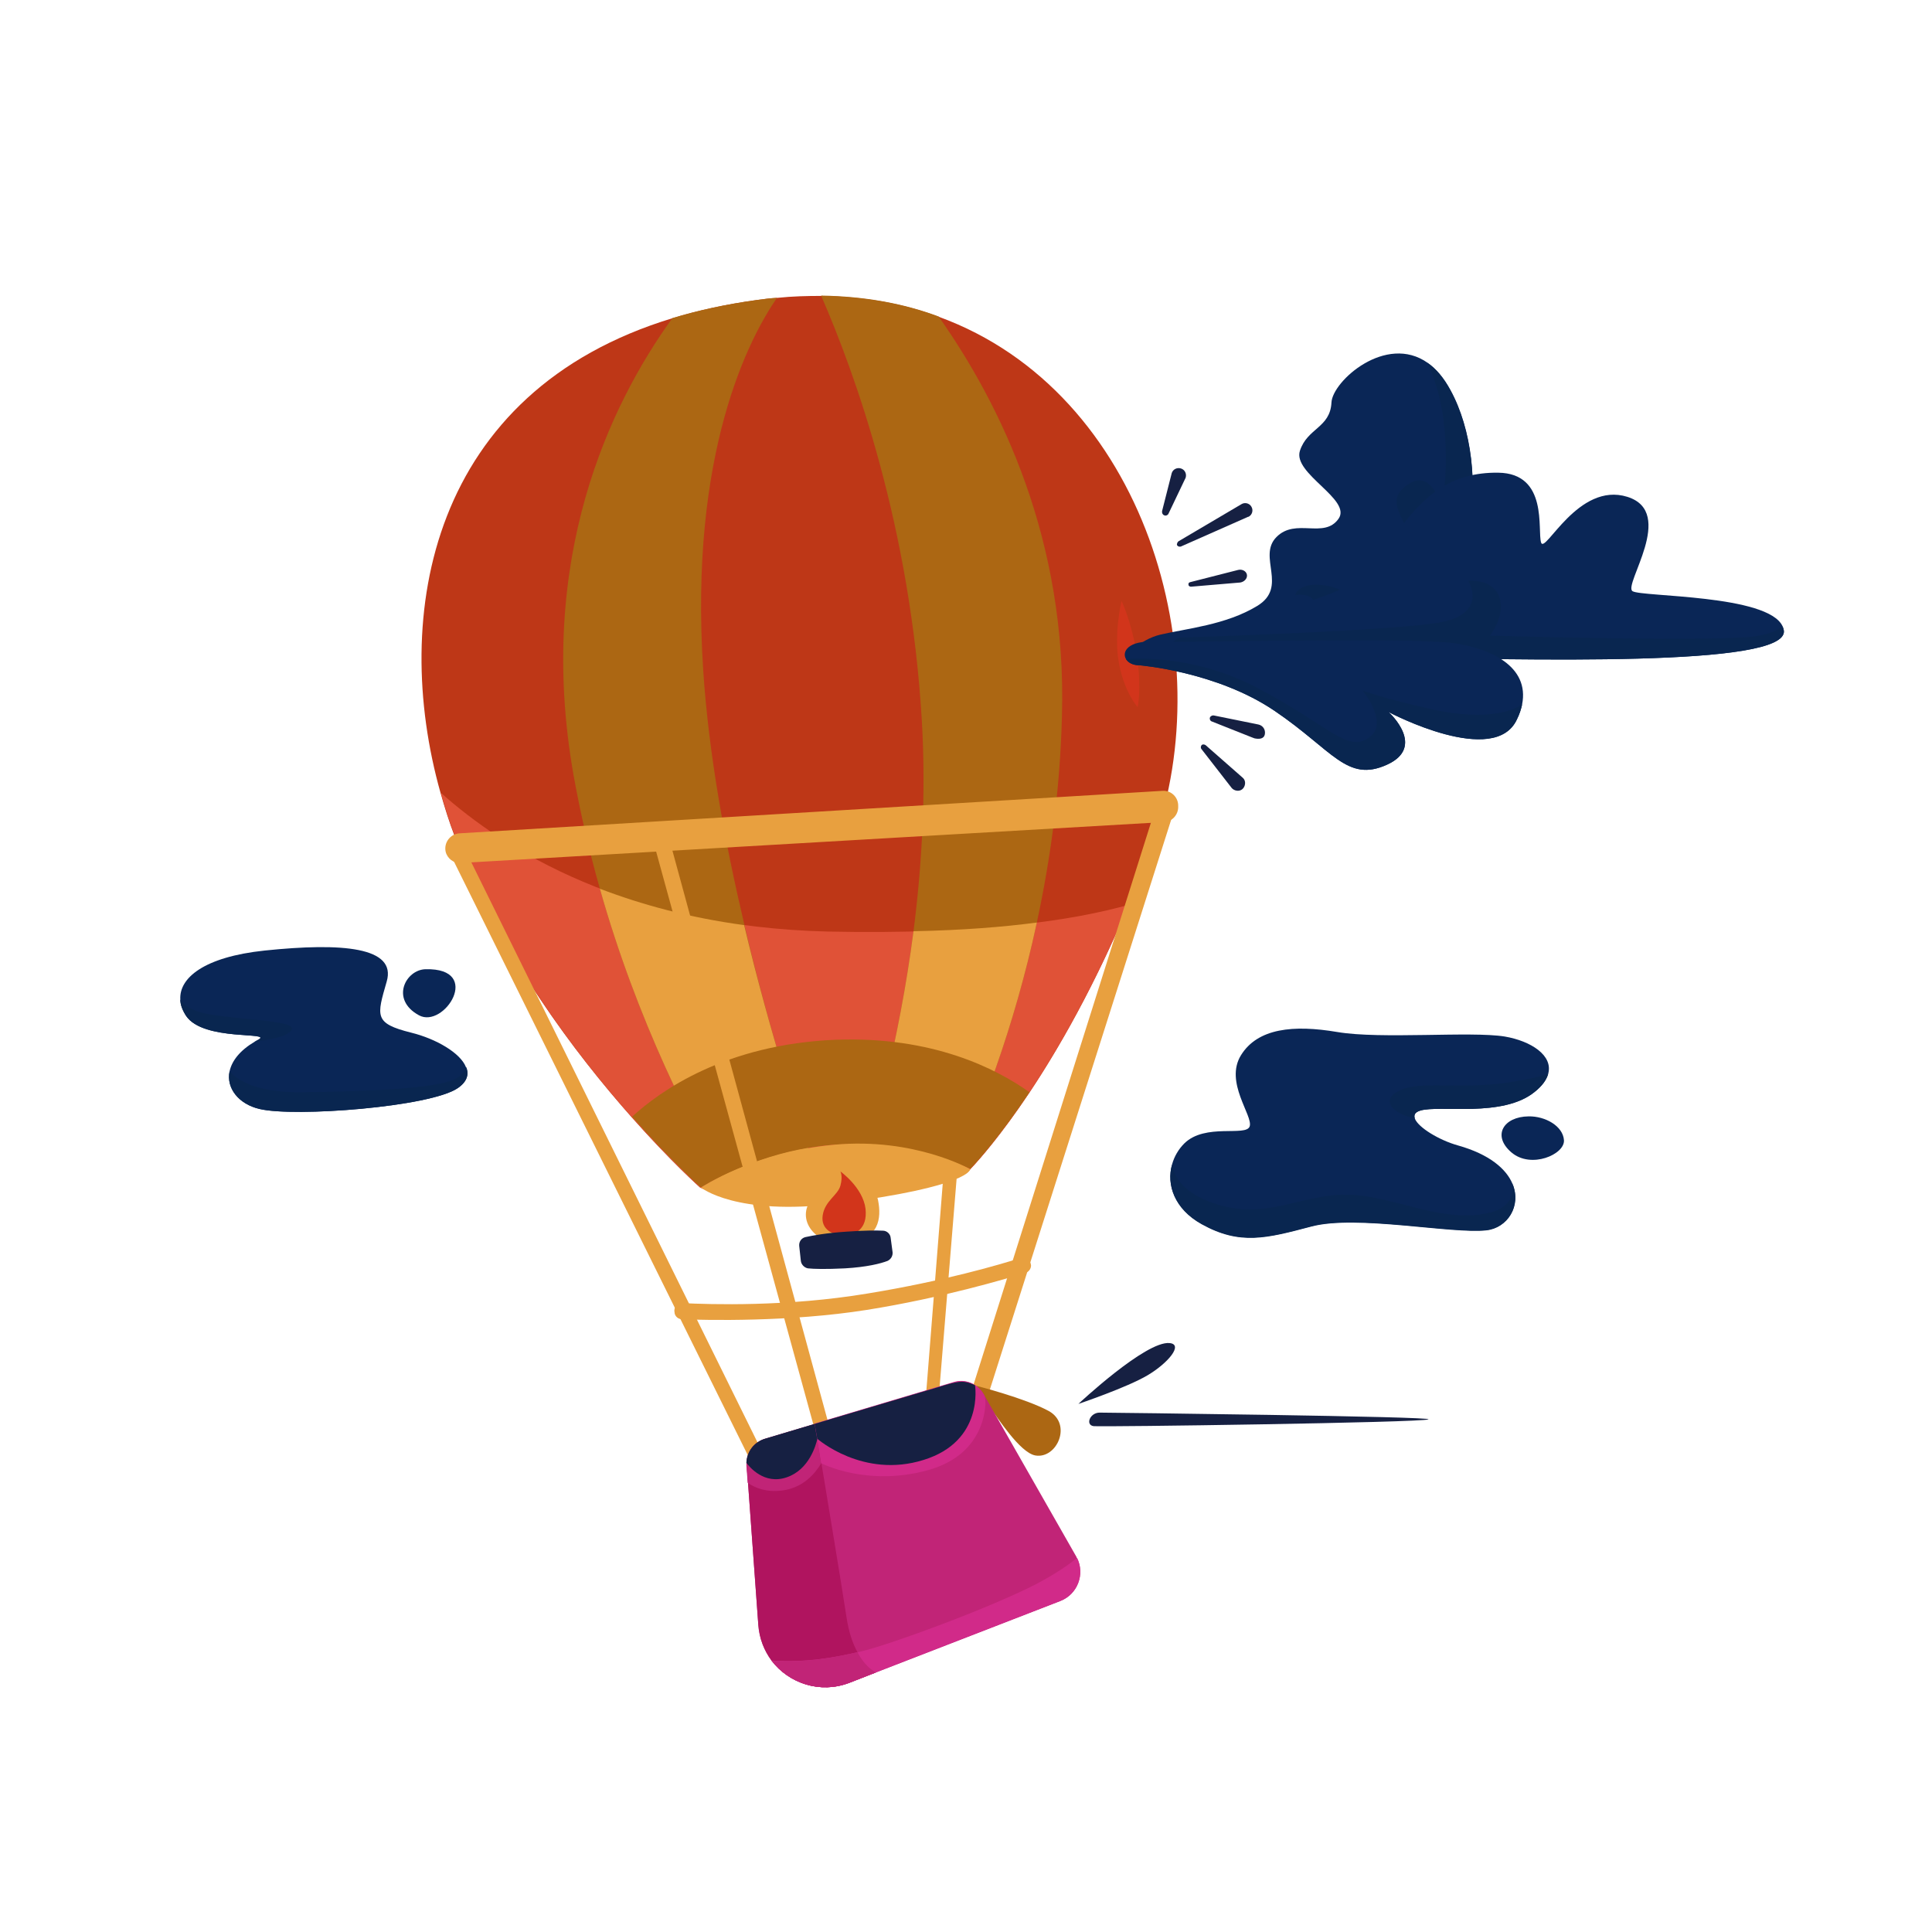 <svg width="1000" height="1000" viewBox="0 0 1000 1000" fill="none" xmlns="http://www.w3.org/2000/svg">
<path d="M220.333 501.667C210 501.833 201.833 517.333 216.833 525.5C229.833 532.667 250.167 501 220.333 501.667Z" fill="#0A2656"/>
<path d="M237 563.167C222.833 573 152.334 578.333 134.334 574C123.5 571.5 117 563.167 118.834 554.5C120 549.167 124 543.833 131.834 539.167C132.5 538.833 133 538.5 133.667 538.167C141.667 533.833 105.334 539.167 96.334 525.833C94.5 523 93.334 520.167 93.334 517.333C92.667 506.333 105.334 495.333 137 492C177.167 487.833 205.333 490.167 200.167 508C195 526 193.5 529.667 212.833 534.5C225.667 537.667 238.333 545 241.167 552.333C242.833 556 241.833 559.833 237 563.167Z" fill="#0A2656"/>
<path d="M150.667 533.5C148 536.833 139.333 538.167 131.833 539.167C132.5 538.833 133 538.5 133.667 538.167C141.667 533.833 105.333 539.167 96.334 525.833C94.5 523 93.334 520.167 93.334 517.333C95.167 520.333 99.667 523.833 110.333 525.333C131 528.333 154.833 528.5 150.667 533.5Z" fill="#092650"/>
<path d="M237 563.167C222.833 573 152.333 578.333 134.333 574C123.5 571.5 117 563.167 118.833 554.5C122.167 558.333 131.5 565.5 155.333 565.333C187.167 565 226.833 563.667 236.167 558.167C239 556.5 240.5 554.5 241.333 552.333C242.833 556 241.833 559.833 237 563.167Z" fill="#092650"/>
<path d="M801.334 555.833C800.5 558.833 798.334 562 794.334 565.167C777.834 578.667 745 571.833 735.167 574.833C732.334 575.667 731.667 577.167 732.334 579C734.167 583.667 745 590.167 754.5 592.833C771.167 597.5 779.667 605.167 782.834 612.667C787.667 624.167 780.167 635.5 769.334 636.667C751.5 638.667 702.167 628.5 678.834 634.667C655.5 640.833 641.834 644.5 622 633.5C607.834 625.667 603.667 613 606.667 602.667C607.834 598.5 610 594.833 613 591.833C623.834 581.167 645 588.5 646.834 583C648.667 577.5 633.667 560.167 642.334 546.167C651 532.167 669.5 530.333 692.167 534.167C714.834 538 761.167 533.667 778.834 536.5C792.5 538.833 804 546.333 801.334 555.833Z" fill="#0A2656"/>
<path d="M791.167 577.833C778.167 578 772.167 587.833 782.333 596.5C792.5 605.167 810 597.5 809.5 590.167C809 582.833 799.833 577.667 791.167 577.833Z" fill="#0A2656"/>
<path d="M769.334 636.833C751.5 638.833 702.167 628.667 678.834 634.833C655.5 641 641.834 644.667 622 633.667C607.834 625.833 603.667 613.167 606.667 602.833C607.667 608.833 612.167 617.167 627.834 622.667C654.834 632.167 672.667 618.333 696.5 618.333C720.334 618.333 745.667 633.5 770.334 627.833C781.334 625.333 783.667 619 782.834 612.667C787.667 624.333 780.167 635.667 769.334 636.833Z" fill="#092650"/>
<path d="M801.333 555.833C800.5 558.833 798.333 562 794.333 565.167C777.833 578.667 745 571.833 735.167 574.833C732.333 575.667 731.667 577.167 732.333 579C731 578.667 729.667 578.167 728.5 577.833C717.667 574 715.5 567.333 726.833 563.5C738.167 559.667 758.5 564 782.5 560C790.333 558.833 796.667 557.333 801.333 555.833Z" fill="#092650"/>
<path d="M510.333 424L482.333 767C482.167 768.333 481.333 769.5 480 769.667C477.833 770 475.667 768.167 475.833 765.833L503 422.833C503.167 421.333 504.333 420.167 506 420.167H506.833C508.667 420 510.5 421.833 510.333 424Z" fill="#E8A03F"/>
<path d="M597 435.833C592.833 447.333 588.5 458.167 584.167 468.333C566.167 511 547.833 543 532.833 565.5C518 587.667 506.667 600.5 502.167 605.167C501 606.5 500.167 607.167 500.167 607.167C500.167 607.167 497.333 608.167 492.167 609.833C481.833 613 462.833 618.333 441.167 621.333C436.833 622 432.333 622.5 428 622.833C411.833 624.167 395 624 379.667 620.5C373.833 619.167 368.167 617.333 362.833 614.833C362.667 614.833 362.5 614.667 362.333 614.667C362.333 614.667 347.333 601.333 327 578.333C298.167 545.833 258.5 494 235.333 432.833C232.5 425.5 230.167 418 228 410.333C202 318 222.833 202.667 348.167 164.667C361.333 160.667 375.833 157.5 391.5 155.333C395.167 154.833 398.833 154.333 402.333 154.167C410.167 153.333 417.833 153.167 425.167 153.167C447.5 153.5 467.833 157.167 486 164C592.833 203 632 340 597 435.833Z" fill="#BE3717"/>
<path d="M584.167 468.333C543.333 565.333 500.333 607.167 500.333 607.167C500.333 607.167 497.5 608.167 492.333 609.833C482 613 463 618.333 441.333 621.333C437 622 432.5 622.5 428.167 622.833C412 624.167 395.167 624 379.833 620.5C373.833 619 367.833 617.167 362.5 614.667C362.5 614.667 275.167 537.333 235.5 432.833C232.667 425.5 230.333 418 228.167 410.333C261 439.667 324.5 479.667 428.333 482.167C507.667 483.833 555.667 476.333 584.167 468.333Z" fill="#E05237"/>
<path d="M428 622.667C411.833 624 395 623.833 379.666 620.333C358 583.667 329.666 527.833 310.5 460C305.166 441.167 300.5 421.5 296.833 401C277.166 289 316 209 348 164.667C361.166 160.667 375.666 157.5 391.333 155.333C395 154.833 398.666 154.333 402.166 154.167C388.333 174.167 356.5 233.333 364 347.167C366.833 390.167 375.166 435.833 385.333 478.833C398.666 535.667 415.666 587.833 428 622.667Z" fill="#AC6713"/>
<path d="M549.666 370.667C548.666 409.167 543.666 445 536.666 477.5C524.833 532.5 507.166 577.833 492.166 609.667C481.833 612.833 462.833 618.167 441.166 621.167C451.5 589.5 465.333 539.833 472.833 482C477.166 448 479.333 411 477.166 373.5C471.333 272.667 442.5 193.167 425 153C447.333 153.333 467.666 157 485.833 163.833C518.166 209.667 552.333 279.833 549.666 370.667Z" fill="#AC6713"/>
<path d="M427.999 622.667C411.833 624 395 623.833 379.666 620.333C358 583.667 329.666 527.833 310.5 460C331.833 468.167 356.666 475 385.166 478.833C398.666 535.667 415.666 587.833 427.999 622.667Z" fill="#E8A03F"/>
<path d="M536.666 477.5C524.833 532.5 507.166 577.833 492.166 609.667C481.833 612.833 462.833 618.167 441.167 621.167C451.5 589.5 465.333 539.833 472.833 482C498 481.5 519.166 479.833 536.666 477.5Z" fill="#E8A03F"/>
<path d="M532.833 565.333C518 587.5 506.666 600.333 502.166 605C488.166 598.833 465 591.167 435.666 592.333C404.666 593.5 378.167 605.667 363 614.5C362.833 614.5 362.667 614.333 362.5 614.333C362.5 614.333 347.5 601 327.167 578C341.5 564.833 375.333 540.5 432.667 538.167C482.667 536.333 515.5 553 532.833 565.333Z" fill="#AC6713"/>
<path d="M362.833 614.667C362.833 614.667 390.333 596.333 431.833 592.5C473.333 588.667 502.166 605.167 502.166 605.167C502.166 605.167 502.5 614.167 433.166 623C380.833 629.5 362.833 614.667 362.833 614.667Z" fill="#E8A03F"/>
<path d="M580.5 311C580.5 311 576.334 328.333 579.167 343.333C582 358.5 588.833 366 588.833 366C588.833 366 591 357.167 588.5 339.5C585.834 322 580.5 311 580.5 311Z" fill="#D2351B"/>
<path d="M241.167 440.667L414 791C414.667 792.333 414.333 794 413.167 795L412.667 795.5C411 797 408.5 796.5 407.5 794.5L234.167 444.333C233.333 442.667 234 440.833 235.5 440L236.667 439.333C238.333 438.333 240.333 439 241.167 440.667Z" fill="#E8A03F"/>
<path d="M345.833 432.167L440.667 780.333C441 781.667 440.5 783.167 439.167 784.167L438.667 784.667C436.667 786.167 434.167 785.667 433.667 783.5L338.167 435.5C337.667 434 338.667 432 340.333 431.167L341.5 430.5C343.333 429.667 345.333 430.333 345.833 432.167Z" fill="#E8A03F"/>
<path d="M597.666 419.667L485.166 776C484.666 777.5 485.333 779.167 486.666 779.833L488.667 780.833C490.5 781.833 492.666 781 493.333 779L606.666 422.833C607.166 421.167 606.333 419.5 604.833 418.833L602.166 417.667C600.333 417 598.333 417.833 597.666 419.667Z" fill="#E8A03F"/>
<path d="M349.167 679.333C348.5 676.667 350.667 674.333 353.333 674.5C367.5 675.167 407.333 676.5 449.167 669.5C488.833 663 517 654.667 528.167 651.167C530.833 650.333 533.5 652.167 533.667 655C533.667 656.667 532.5 658.333 530.833 658.833C521 661.833 487.5 671.833 448.667 678C408.833 684.333 365.167 683.333 353 682.833C351.167 682.833 349.5 681.5 349.167 679.667V679.333Z" fill="#E8A03F"/>
<path d="M238.666 446.667L602.5 425.5C606.5 425.333 609.666 422 609.833 418V417.333C610 412.667 606.166 409 601.666 409.333L237.833 431.333C233 431.667 229.666 436.167 230.666 440.833C231.5 444.333 234.833 447 238.666 446.667Z" fill="#E8A03F"/>
<path d="M505.5 717.333C505.5 717.333 530.5 723.667 542.833 730.334C555.167 737.167 547 755.334 535.833 753.334C527.833 751.834 516.167 733.5 512 727.834C507.833 722.334 505.5 717.333 505.5 717.333Z" fill="#AC6713"/>
<path d="M548.833 828.667L453.333 865.667L439.667 871C424.5 876.833 408.333 871.334 399.333 859.5C395.5 854.334 393 848 392.5 841L386.5 758.5C386.167 752.167 390 746.5 396.167 744.667L421.833 737L493.833 715.5C499.833 713.667 506.167 716.334 509.333 721.834L509.833 722.834L557.167 805.834C557.167 806 557.333 806.167 557.333 806.334C561.667 814.667 557.833 825.167 548.833 828.667Z" fill="#C12477"/>
<path d="M453.333 865.667L439.667 871C424.5 876.834 408.333 871.334 399.333 859.5C395.5 854.334 393 848 392.5 841L387.167 767.334L386.5 758.5C386.5 758.167 386.5 757.667 386.5 757.167C386.667 751.334 390.5 746.334 396.167 744.667L421.833 737C422.167 739.5 422.667 742.167 423.167 745C423.833 748.834 424.5 753 425.167 757.334C429.333 782.667 434.833 815.667 438.167 837.167C439.333 844.834 441.333 850.667 443.833 855.167C446.5 860.334 449.833 863.667 453.333 865.667Z" fill="#B0145F"/>
<path d="M425 757.5C422 762.5 415.833 770.167 404.667 771.5C396.667 772.5 390.833 770.167 387 767.5L386.333 758.667C386.333 758.333 386.333 757.833 386.333 757.333C386.5 751.5 390.334 746.5 396 744.833L421.667 737.167C422 739.667 422.5 742.333 423 745.167C423.5 748.833 424.333 753 425 757.5Z" fill="#C12477"/>
<path d="M480.167 761C448.5 769.667 425 757.333 425 757.333L421.667 736.833L493.667 715.333C499.667 713.5 506 716.167 509.167 721.667L509.667 722.667L510 724.5C510.167 724.667 511.834 752.333 480.167 761Z" fill="#D12A89"/>
<path d="M421.667 737L423 744.667C423 744.667 446.667 765.5 478 755.667C509.5 746 504.667 717 504.667 717C504.667 717 501.167 715.167 497.834 715.167C494.5 715.167 487.834 717.333 487.834 717.333L421.667 737Z" fill="#162042"/>
<path d="M423 745C422.333 747.667 419 760.667 407.167 764.667C395.5 768.667 387.833 759.167 386.333 757.167C386.5 751.334 390.334 746.334 396 744.667L421.667 737C422 739.5 422.5 742.167 423 745Z" fill="#162042"/>
<path d="M548.833 828.667L453.333 865.667L439.667 871C424.5 876.833 408.333 871.334 399.333 859.5C417.5 860.667 431.834 858 446.167 854.667C461.834 850.833 512.167 832.334 536.167 820C546 814.834 552.833 810.167 557.5 806.333C561.667 814.667 557.833 825.167 548.833 828.667Z" fill="#D12A89"/>
<path d="M453.333 865.667L439.667 871C424.5 876.833 408.333 871.333 399.333 859.5C416.5 860.667 430.167 858.333 443.833 855.167C446.5 860.333 449.833 863.667 453.333 865.667Z" fill="#C12477"/>
<path d="M438.834 643.5C422.834 645.5 410.834 631.333 420.667 619.833C430.334 608.333 432.334 598.167 432.334 598.167C432.334 598.167 452 609.166 454.5 621.333C456.334 630.666 455 641.5 438.834 643.5Z" fill="#E8A03F"/>
<path d="M437.667 639.333C431.334 639.667 424.667 636.5 425.834 629C427 621.5 433.667 618.667 435 613.667C436.334 608.667 435 606.333 435 606.333C435 606.333 446.667 614.667 448 625.667C449.167 636.667 442 639.167 437.667 639.333Z" fill="#D2351B"/>
<path d="M414.5 652.5L413.667 644.833C413.5 642.666 414.834 640.833 416.834 640.333C420.667 639.5 427.667 638.166 438.167 637.5C447.667 636.833 453.667 636.833 457 637C459 637 460.834 638.666 461 640.666L462 648.166C462.167 650 461.167 651.833 459.334 652.666C455.834 654 448.834 655.833 437.334 656.5C427.167 657 421.334 656.833 418.167 656.5C416.334 656.166 414.667 654.5 414.5 652.5Z" fill="#162042"/>
<path d="M558.167 726.667C558.167 726.667 593 694 605.333 695.167C612.667 695.833 604.667 705.5 594 711.833C583.333 718.167 558.167 726.667 558.167 726.667Z" fill="#162042"/>
<path d="M566 738.167C561.667 737.5 564.167 731.167 569.167 731.167C574.167 731.167 743.167 733.167 739.333 734.667C735.667 736.333 570.5 738.667 566 738.167Z" fill="#162042"/>
<path d="M628.333 370.333L651.333 375C653.667 375.5 655.167 377.667 654.667 380.167C654.167 382.5 651.667 382.667 649.333 382.167C648.833 382 648.5 381.833 648 381.667L627 373.333C626.167 372.833 626 372 626.333 371.167C626.833 370.5 627.667 370.167 628.333 370.333Z" fill="#162042"/>
<path d="M624 385.667L643.167 402.5C644.833 403.833 644.833 406.333 643.5 408C642.167 409.667 639.667 409.667 638 408.333C637.833 408.167 637.667 408 637.5 407.833L621.833 387.667C621.333 387 621.5 386 622.167 385.5C622.667 385.167 623.5 385.333 624 385.667Z" fill="#162042"/>
<path d="M601.5 264.5L606.5 244.833C607.167 242.833 609.333 241.833 611.333 242.5C613.333 243.167 614.334 245.333 613.667 247.333C613.667 247.5 613.5 247.667 613.5 247.667L604.833 265.833C604.5 266.667 603.334 267.167 602.5 266.667C601.667 266.333 601.333 265.333 601.5 264.5Z" fill="#162042"/>
<path d="M610 280.167L642.5 261C644.334 259.833 646.667 260.5 647.667 262.167C648.834 264 648.167 266.333 646.5 267.333C646.334 267.5 646.167 267.5 646 267.5L611.334 282.833C610.5 283.167 609.5 282.833 609.167 282C609.167 281.5 609.334 280.667 610 280.167Z" fill="#162042"/>
<path d="M616 301.333L640.834 295C642.834 294.5 644.834 295.5 645.334 297.167C645.834 298.833 644.667 300.667 642.667 301.333C642.5 301.333 642.167 301.5 642 301.5L616.5 303.667C615.834 303.667 615.167 303.333 615.167 302.667C615 302 615.334 301.5 616 301.333Z" fill="#162042"/>
<path d="M714.833 336.333C664.833 353.5 593.833 339.833 593.833 339.833C588.5 339 587.333 337.333 588.166 335.5C589.5 332.833 595.666 329.667 600.5 328.5C614 325.333 634.5 323.5 650.666 313.667C667 303.833 650.666 288.167 660.666 278C670.666 267.833 685.333 279.167 692.833 268.5C699.833 258.5 669 245.167 672.833 233.333C676.666 221.5 688.5 221.5 689.166 208.333C689.666 197.333 717.333 172.5 739 187.833C743.333 190.833 747.333 195.5 750.833 202C772.666 242 764.833 319 714.833 336.333Z" fill="#0A2656"/>
<path d="M714.833 336.333C664.833 353.5 593.833 339.833 593.833 339.833C588.5 339 587.333 337.333 588.166 335.5C602.333 335.667 644.166 336 662.5 330.667C684.666 324.167 682.5 311.167 678.166 309C673.833 306.833 670.333 308.167 670.333 308.167C670.333 308.167 672 300.333 687.666 303.333C703 306.333 700 318.833 699.833 319.333C700.666 318.833 729.5 303.5 732.333 290.167C735.333 276.667 716.333 263.167 725.333 253.667C734.5 244.167 740.5 250.167 743.166 255C745.833 259.833 746.166 261.5 746.166 261.5C746.166 261.5 749.666 247.667 747.833 223.667C746.5 206 741.5 193.333 738.833 187.833C743.166 190.833 747.166 195.5 750.666 202C772.666 242 764.833 319 714.833 336.333Z" fill="#092650"/>
<path d="M923.334 326.5C925.167 345.5 790.334 341.333 712.5 340.167C634.667 339 605.834 338.833 607 332.833C607.167 332 608.5 331 610.667 330C623.334 324.333 666.167 317 692.167 305.833C722.667 292.833 727.333 244 775.5 244.667C801.5 245 795.667 274.5 797.667 280.833C799.667 287 816.834 249.167 842.334 257.167C867.834 265.167 840 302.833 845 306C849.834 309 915.167 307.667 922.667 324.167C923 324.833 923.167 325.667 923.334 326.5Z" fill="#0A2656"/>
<path d="M923.334 326.5C925.167 345.5 790.334 341.333 712.5 340.167C634.667 339 605.834 338.833 607 332.833C607.167 332 608.5 331 610.667 330C633.334 329.333 721.334 326.167 744.334 322.333C770.834 318 760 300.667 760 300.667C760 300.667 772.667 299.333 776 309C779.5 318.5 771.167 329 771.167 329C771.167 329 872.5 332 903.667 329.833C913.334 329.167 919.167 327 922.5 324.167C923 324.833 923.167 325.667 923.334 326.5Z" fill="#092650"/>
<path d="M787.833 364.667C787.333 367 786.5 369.667 785.167 372.333C773.667 397.333 719.833 369.167 718.667 368.5C719.5 369.167 738.167 386.667 717.833 395.833C697.167 405.167 689.833 388.333 659.833 368C629.667 347.5 589.667 344.333 589.667 344.333C586.333 344.333 584 343 582.833 341.167C580.5 337.333 584 331.333 597.667 332.167C605.167 332.667 731.333 329.833 752.167 332.833C771 335.5 791.833 344.667 787.833 364.667Z" fill="#0A2656"/>
<path d="M787.833 364.667C787.333 367 786.5 369.667 785.166 372.333C773.666 397.333 719.833 369.167 718.666 368.5C719.5 369.167 738.166 386.667 717.833 395.833C697.166 405.167 689.833 388.333 659.833 368C629.666 347.5 589.666 344.333 589.666 344.333C586.333 344.333 584 343 582.833 341.167C591.666 340.5 620.5 340 651 356.167C687.833 375.5 697 389.5 708.333 382C719.333 374.667 705.833 358.167 705.166 357.333C705.666 357.5 715.666 361.5 741.333 367.167C763.166 372 779.333 370.167 787.833 364.667Z" fill="#092650"/>
</svg>
